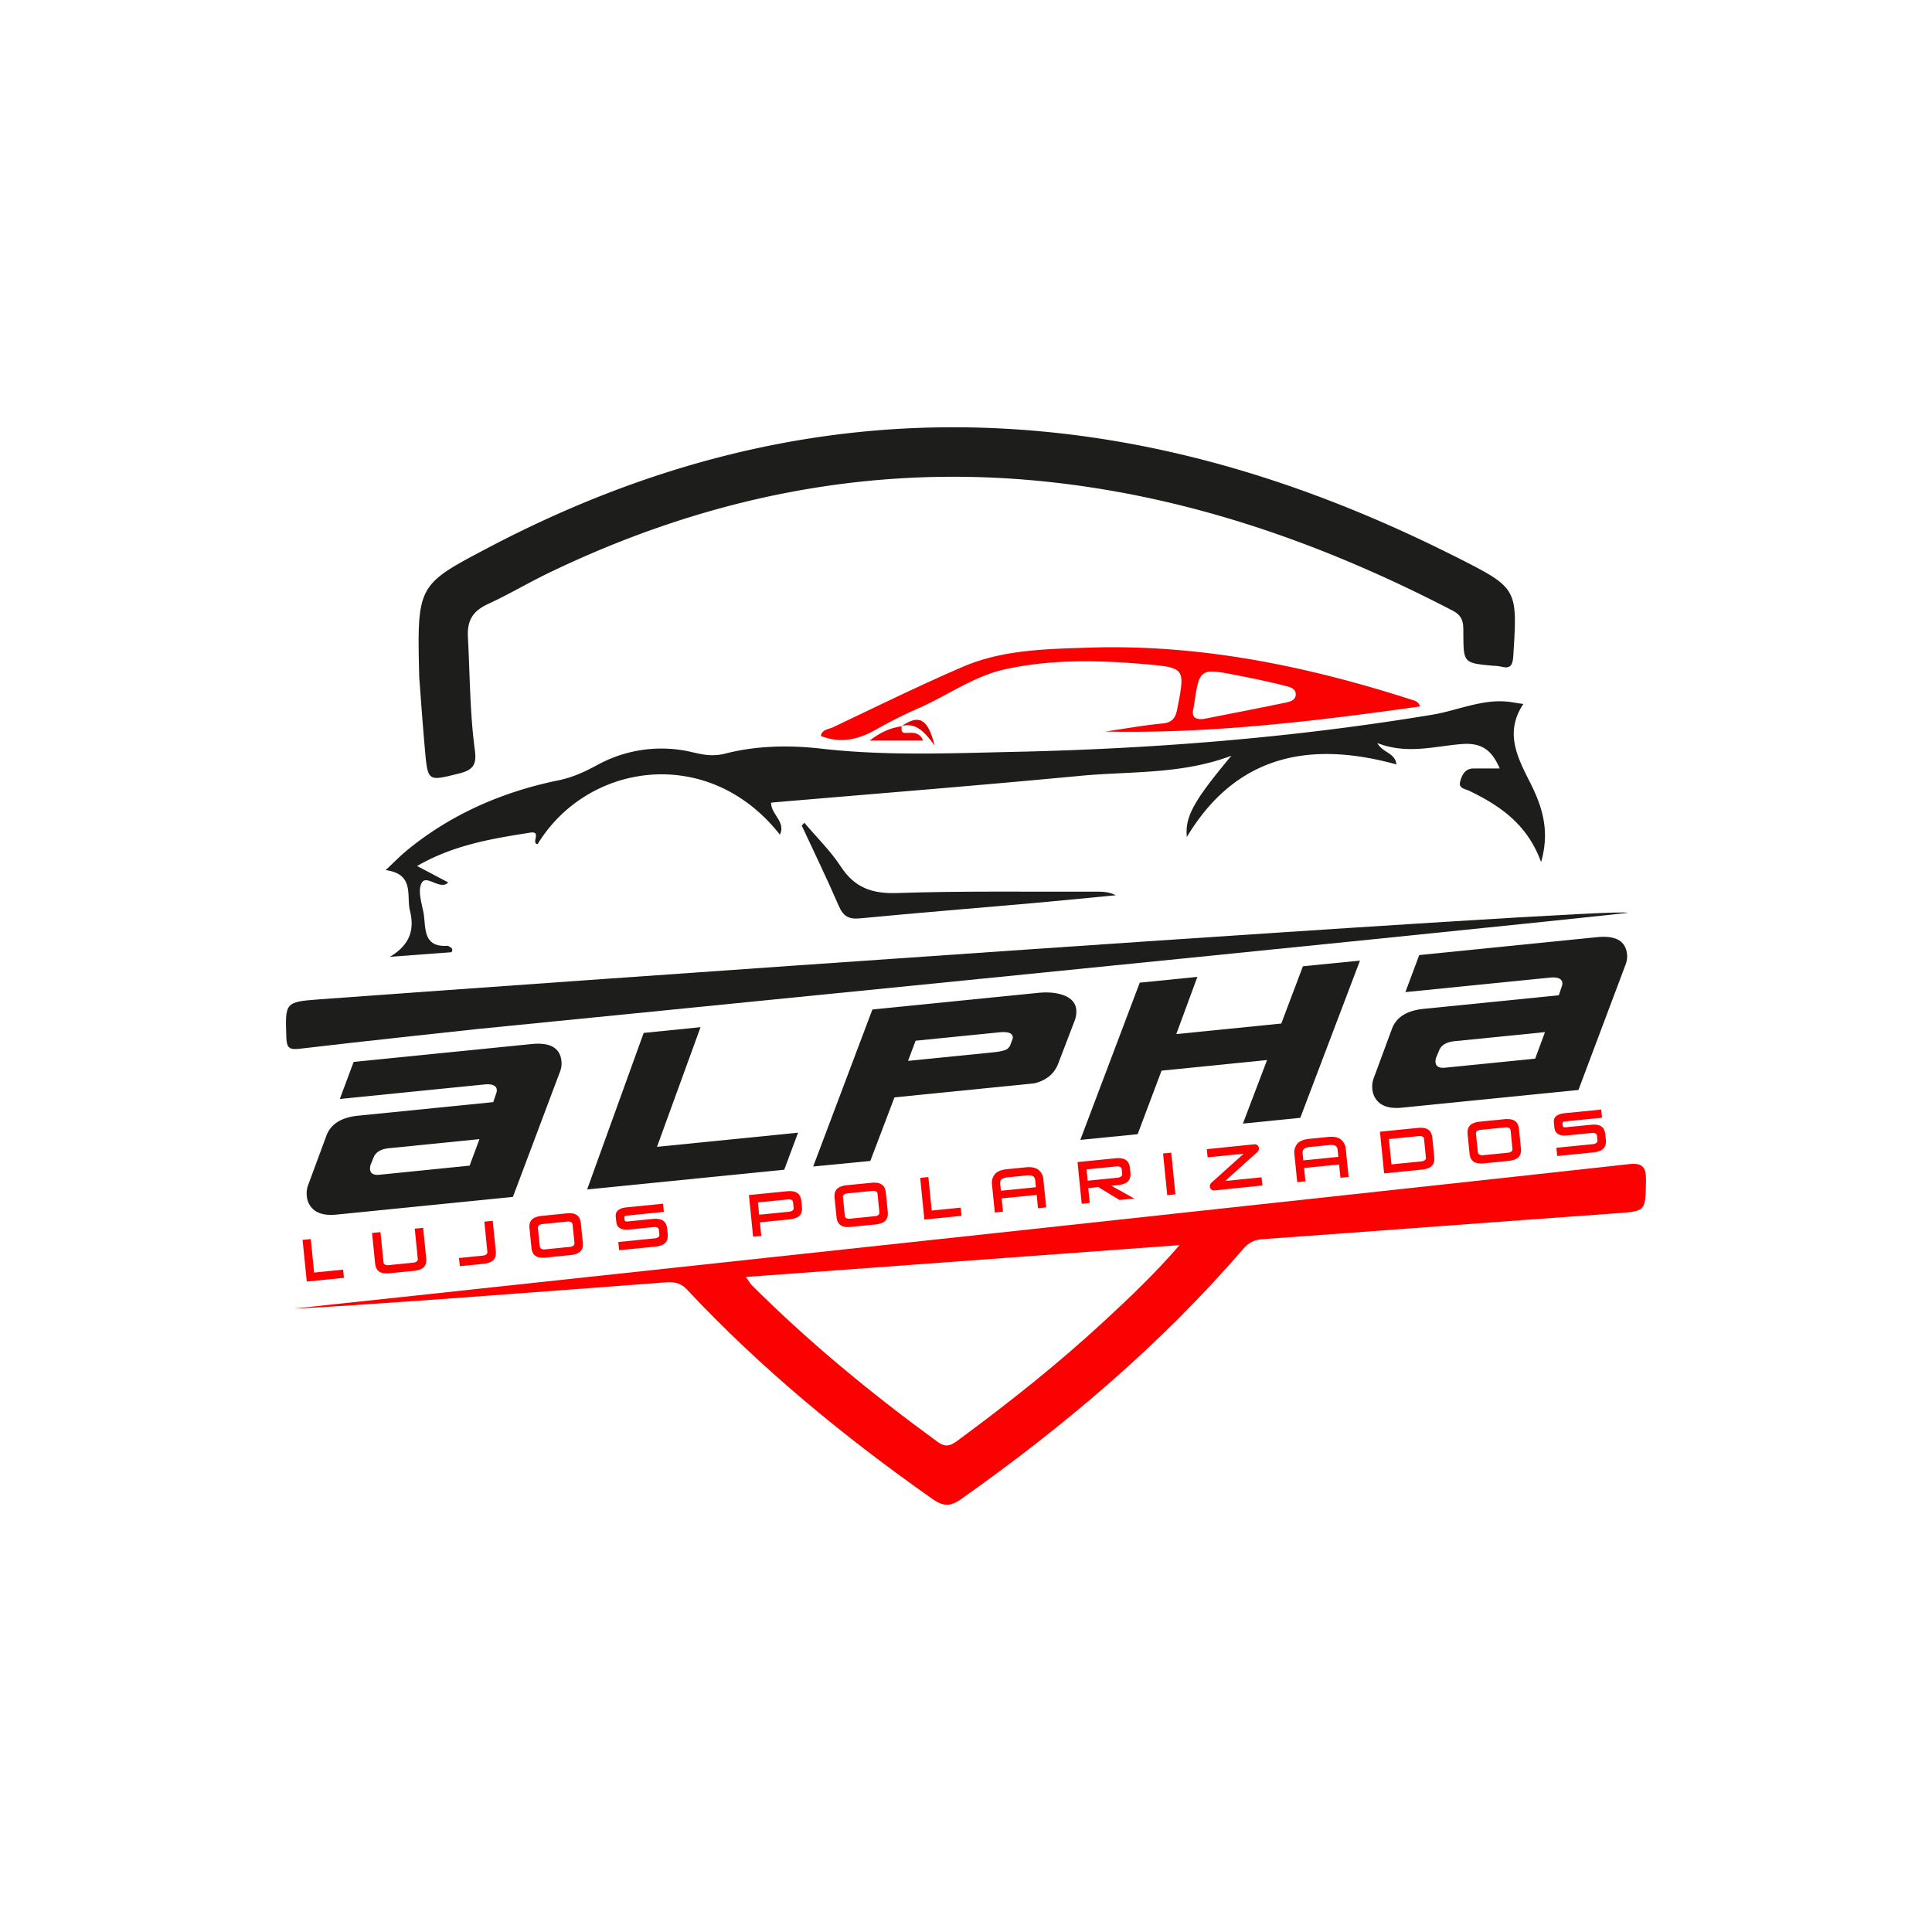 <svg xmlns="http://www.w3.org/2000/svg" viewBox="0 0 1200 1200"><defs><style>.cls-1{fill:#eb0203;}.cls-2{fill:#d80304;}.cls-3{fill:#fc0101;}.cls-4{fill:#fa0102;}.cls-5{fill:#1d1d1b;}</style></defs><g id="Capa_2" data-name="Capa 2"><path class="cls-1" d="M560,451c.15,2-1,4.39,3,4.25,3.53-.11,7.94-.92,10.39,4.75h-33.3c6.63-5,12.8-8,20-8.9Z"/><path class="cls-2" d="M560,451.05c10.76-7.45,16.3-4.92,20.48,11.95-6.24-8.38-11.47-14.44-20.57-12.05Z"/><path class="cls-3" d="M1011.29,723.12c-18.57,2.19-385.92,42-385.92,42s-433.67,46.8-442.83,47.66c29.13-.84,188.85-13.15,230.54-16.25,5.15-.38,9.37-.11,13.57,4.38,45.86,49,97.42,91.36,152.23,129.94,6.79,4.78,11.16,5.17,18.21.18,64.08-45.31,123.64-95.65,175-155.23,3.27-3.79,6.63-5.74,11.81-6.11,72.88-5.21,145.73-10.8,218.61-16,19.89-1.41,19.48-1,19.84-20C1022.53,725,1020.48,722,1011.29,723.12ZM686.06,820.36c-28.65,26.55-59.23,50.77-90.65,73.95-4.29,3.17-7.46,5.34-13.13,1.2-40.75-29.72-79.62-61.6-115.34-97.26-1-1-1.7-2.35-3.65-5.11l269.36-19.78C717.14,791.28,701.66,805.91,686.06,820.36Z"/><path class="cls-4" d="M876.42,434.49C811.35,413.57,745,400,676.3,402.26c-26.4.86-53.42,1.21-78.27,11.9C570.81,425.87,544.19,439,517.4,451.7c-2.75,1.31-7,1.4-7.54,5.4,12.49,5,23.71,2.08,34.75-4.24a284.26,284.26,0,0,1,26.19-13.1c17.81-7.86,34-19.73,53.2-24,28.86-6.39,58.23-5.76,87.47-3.21,24.8,2.16,24.63,2.58,19.82,27.43-1.08,5.63-2.86,8.8-9.35,9.4-11.89,1.11-23.68,3.3-35.52,5C752.16,455.78,817,447.9,882,438.79,881,435.53,878.61,435.2,876.42,434.49Zm-71.62-2.78c-.25,3.6-4.34,4.29-7.21,4.88-16.69,3.49-33.44,6.7-50.17,10-5.25.44-7.53-1.43-6.12-6.79a11.14,11.14,0,0,0,.23-1.15C745,414.91,745,414.86,769,419.56c9.5,1.87,19,3.8,28.39,6.22C800.42,426.57,805.11,427.22,804.8,431.71Z"/><path class="cls-5" d="M263.91,465.36c1.83,20.53,1.81,19.86,21.48,15,9.08-2.22,10.66-6.16,9.54-14.5-3.1-23.27-3.05-46.76-4.3-70.16-.57-10.78,3.39-16.34,12.62-20.6,12.72-5.86,24.8-13.08,37.42-19.17,96.65-46.64,198.21-67.67,305.49-57.14,90.92,8.92,175.44,38.6,256.12,80.49,7,3.64,6.6,8.57,6.64,14.37.11,18.19.13,18.19,18.73,19.88a27.57,27.57,0,0,1,4.65.5c5.69,1.51,7.24-.61,7.61-6.39,2.68-42.24,2.81-42.23-34.73-61.32-1.39-.71-2.79-1.38-4.19-2.08-90.36-45.11-185.1-74.51-286.64-78.43-110.71-4.26-214,23.21-311.52,74.61-43.73,23.05-43.8,22.93-42.44,80.17C261.14,430.31,262.35,447.85,263.91,465.36Z"/><path class="cls-5" d="M950.28,485.84c-7.76-15.39-15.92-30.88-4.11-48.58-3.11-.47-4.62-.66-6.13-.94-17.67-3.2-33.57,4.8-50.33,7.58C803.62,458.19,716.79,465.11,629.59,467c-39.83.88-79.72,2.55-119.5-2-19.9-2.28-40.29-1.87-59.31,3-8.24,2.12-14.1.72-20.77-.79a82.59,82.59,0,0,0-59,7.95c-7.75,4.14-15,7.64-24.35,9.56-34.18,7-66.12,20.76-93.59,43.19-4.28,3.49-8.13,7.49-13.55,12.53,18.17,2.44,12.82,15.9,15.09,25.11,2.6,10.53,1.21,20.66-12.51,28.77l38.34-2.88c1.46-2.58-.8-3.08-2.25-4-16.2,1.17-13.41-11.8-15.22-20.93-1.2-6-3.55-13.56-1.09-18.08,2.72-5,9.59,2.83,15,.81a10.87,10.87,0,0,0,1.52-1.16L259.05,537.9c22.82-13.16,46.55-17,70.33-20.74,7.29-1.15.26,6.56,4.52,7.19,31.13-51.1,106.48-62,150.49-5.94,3.91-8-5.73-12.74-5.41-19.89,64.29-5.51,128.17-10.57,192-16.64,31-2.94,62.63-.71,93.86-12.48-23.74,28.4-28.86,38-27.67,50.47,30.44-50.7,76-60,130.17-45.07-.91-7.4-8.32-7-11.89-13.3,18.56,7.28,35.6,1.95,52.48.65,12.46-1,18.74,3.9,23.57,15.17H915.33c-5.46,0-7.35,4.12-8.43,8.27s3.22,4.4,5.69,5.6c19.11,9.26,36.1,20.77,44.6,44.27C962.88,515.73,957.75,500.68,950.28,485.84Z"/><path class="cls-5" d="M198.25,620.72c-21.41,1.58-21.14,1.95-20.39,23.77.22,6.37,1.86,7.67,8.25,6.91C223,647,296.79,639.12,296.79,639.12S897.45,579.5,1010.85,567C1010.79,562.69,288.68,614,198.25,620.72Z"/><path class="cls-5" d="M534,570.43c36.15-3.48,72.37-6.37,108.55-9.57,16.84-1.48,33.66-3.2,50.49-4.81-4.33-2.23-8.56-2.24-12.8-2.23-41,.15-82.09-.51-123.08.86-15.65.52-26.42-3.37-35-16.56-6.4-9.77-15-18.12-22.58-27.1l-1.58,1.78c7.7,16.57,15.67,33,22.94,49.77C523.62,568.87,526.92,571.11,534,570.43Z"/><path class="cls-3" d="M190.54,796l-2.6-25.88,5.08-.51,2.09,20.8,18-1.81.51,5.08Z"/><path class="cls-3" d="M242.24,790.81a15.4,15.4,0,0,1-4.06,0,6.53,6.53,0,0,1-2.76-1.09,5.14,5.14,0,0,1-1.68-2.06,9.42,9.42,0,0,1-.76-3l-1.89-18.85,5.22-.52,1.87,18.63a1.85,1.85,0,0,0,.95,1.55,4.56,4.56,0,0,0,2.56.3l14.71-1.48a4.51,4.51,0,0,0,2.45-.8,1.85,1.85,0,0,0,.63-1.7l-1.87-18.64,5.22-.52,1.89,18.84a9.6,9.6,0,0,1-.15,3.08,5.24,5.24,0,0,1-1.24,2.35,6.57,6.57,0,0,1-2.51,1.62,15.44,15.44,0,0,1-3.94.85Z"/><path class="cls-3" d="M285.6,786.46l-.51-5.08,14.54-1.46a4.54,4.54,0,0,0,2.45-.8,1.87,1.87,0,0,0,.62-1.7l-1.87-18.64,5.22-.52,1.89,18.84a9.6,9.6,0,0,1-.15,3.08,5.32,5.32,0,0,1-1.23,2.35,6.6,6.6,0,0,1-2.51,1.61,15.18,15.18,0,0,1-3.95.86Z"/><path class="cls-3" d="M339.33,781.06a15.4,15.4,0,0,1-4.06,0,6.64,6.64,0,0,1-2.76-1.09,5.06,5.06,0,0,1-1.67-2.06,8.92,8.92,0,0,1-.76-3l-1.19-11.8A9.6,9.6,0,0,1,329,760a5.27,5.27,0,0,1,1.23-2.35,6.56,6.56,0,0,1,2.5-1.61,14.8,14.8,0,0,1,4-.86l14.82-1.49a15.2,15.2,0,0,1,4,0,6.56,6.56,0,0,1,2.78,1.09,5.14,5.14,0,0,1,1.68,2.06,9.42,9.42,0,0,1,.76,3L362,771.68a9,9,0,0,1-.15,3.07,5.07,5.07,0,0,1-1.23,2.35,6.46,6.46,0,0,1-2.51,1.62,15,15,0,0,1-3.94.85Zm-4.06-6.92a1.84,1.84,0,0,0,1,1.55,4.52,4.52,0,0,0,2.55.3l14.89-1.5a4.54,4.54,0,0,0,2.45-.79,1.88,1.88,0,0,0,.63-1.71l-1.15-11.38a1.85,1.85,0,0,0-1-1.55,4.56,4.56,0,0,0-2.56-.3l-14.88,1.5a4.48,4.48,0,0,0-2.45.79,1.88,1.88,0,0,0-.63,1.71Z"/><path class="cls-3" d="M384.55,776.52l-.51-5.08,22.41-2.25a4.48,4.48,0,0,0,2.45-.79,1.88,1.88,0,0,0,.63-1.71l-.27-2.66a1.85,1.85,0,0,0-.95-1.55,4.47,4.47,0,0,0-2.56-.29l-14.92,1.49q-7.5.77-8.05-4.81l-.33-3.26q-.49-5,6.92-5.72l22.46-2.25.51,5.08L389.71,755a3.59,3.59,0,0,0-1.55.38.75.75,0,0,0-.35.76l.15,1.54a1,1,0,0,0,.51.86,3.49,3.49,0,0,0,1.64.1l15.1-1.52a14.83,14.83,0,0,1,4,.06,6.44,6.44,0,0,1,2.77,1.08,5.14,5.14,0,0,1,1.68,2.06,9.16,9.16,0,0,1,.76,3l.31,3.09a9.55,9.55,0,0,1-.15,3.07,5.27,5.27,0,0,1-1.23,2.35,6.61,6.61,0,0,1-2.51,1.62,15.2,15.2,0,0,1-3.95.85Z"/><path class="cls-3" d="M467.77,768.16l-2.6-25.88,23.36-2.35a15.67,15.67,0,0,1,4,.06,6.43,6.43,0,0,1,2.78,1.08,5.3,5.3,0,0,1,1.68,2.06,9.49,9.49,0,0,1,.76,3l.33,3.36a9,9,0,0,1-.15,3.07,5.11,5.11,0,0,1-1.23,2.36,6.45,6.45,0,0,1-2.51,1.61,15.51,15.51,0,0,1-3.94.86L472,759.21l.85,8.44Zm3.76-13.68,18.32-1.83a4.54,4.54,0,0,0,2.45-.8,1.88,1.88,0,0,0,.62-1.71l-.33-3.29a1.86,1.86,0,0,0-.95-1.55,4.48,4.48,0,0,0-2.56-.29l-18.32,1.84Z"/><path class="cls-3" d="M528.79,762a15.4,15.4,0,0,1-4.06,0A6.53,6.53,0,0,1,522,760.9a5.21,5.21,0,0,1-1.68-2.06,9.5,9.5,0,0,1-.76-3l-1.18-11.81a9,9,0,0,1,.15-3.07,5.16,5.16,0,0,1,1.23-2.36,6.59,6.59,0,0,1,2.49-1.61,15.38,15.38,0,0,1,4-.86L541,734.67a15.28,15.28,0,0,1,4,.05,6.43,6.43,0,0,1,2.78,1.08,5.3,5.3,0,0,1,1.68,2.06,9.49,9.49,0,0,1,.76,3l1.18,11.8a9.06,9.06,0,0,1-.15,3.08,5.32,5.32,0,0,1-1.23,2.35,6.52,6.52,0,0,1-2.51,1.61,15.08,15.08,0,0,1-3.95.86Zm-4.06-6.92a1.85,1.85,0,0,0,.95,1.55,4.48,4.48,0,0,0,2.56.29l14.89-1.49a4.54,4.54,0,0,0,2.45-.8,1.84,1.84,0,0,0,.62-1.7l-1.14-11.39a1.86,1.86,0,0,0-.95-1.55,4.58,4.58,0,0,0-2.56-.29l-14.89,1.5a4.54,4.54,0,0,0-2.45.79,1.84,1.84,0,0,0-.62,1.71Z"/><path class="cls-3" d="M574.14,757.48l-2.59-25.88,5.07-.51,2.09,20.8,18-1.81.51,5.08Z"/><path class="cls-3" d="M617.89,753.09,616.18,736a8.47,8.47,0,0,1,1.81-6.77q2.24-2.52,7.29-3l11.94-1.2c3.36-.33,5.94.17,7.74,1.53a8.43,8.43,0,0,1,3.12,6.26l1.72,17.1-5.08.51-.83-8.27-21.75,2.18.83,8.27Zm3.78-13.5,21.75-2.19-.41-4.1a5.27,5.27,0,0,0-.4-1.6,2.46,2.46,0,0,0-.92-1.08,3.87,3.87,0,0,0-1.59-.55,10.84,10.84,0,0,0-2.41,0l-11.87,1.19a9.9,9.9,0,0,0-2.36.47,3.76,3.76,0,0,0-1.45.85,2.4,2.4,0,0,0-.69,1.24,5.16,5.16,0,0,0-.07,1.65Z"/><path class="cls-3" d="M671.87,747.67l-2.6-25.88,23.36-2.35a14.83,14.83,0,0,1,4,.06,6.48,6.48,0,0,1,2.78,1.08,5.2,5.2,0,0,1,1.67,2.06,9.16,9.16,0,0,1,.76,3l.26,2.56a9.26,9.26,0,0,1-.15,3.07,5.3,5.3,0,0,1-1.23,2.36,6.6,6.6,0,0,1-2.51,1.61,15.18,15.18,0,0,1-4,.86l-3.92.39,14.17,7.92-9.11.91-13.19-8-6.23.62.93,9.25Zm3.69-14.31,18.32-1.84a4.54,4.54,0,0,0,2.45-.79A1.85,1.85,0,0,0,697,729l-.26-2.66a1.85,1.85,0,0,0-1-1.55,4.45,4.45,0,0,0-2.55-.29l-18.32,1.83Z"/><path class="cls-3" d="M725,742.34l-2.6-25.89,5.08-.51,2.6,25.89Z"/><path class="cls-3" d="M754.46,739.38a2.57,2.57,0,0,1-3-2.32,2.7,2.7,0,0,1,.18-1.31,3.14,3.14,0,0,1,.81-1.16l20-18-22.38,2.24-.51-5.07,29.42-3a2.48,2.48,0,0,1,2.09.6,2.79,2.79,0,0,1,.7,3,3,3,0,0,1-.79,1.16l-20,18,22.59-2.27.51,5.08Z"/><path class="cls-3" d="M805.74,734.23,804,717.14a8.47,8.47,0,0,1,1.82-6.77q2.24-2.52,7.28-3l11.94-1.2q5.06-.51,7.75,1.53a8.43,8.43,0,0,1,3.12,6.26L837.65,731l-5.08.52-.83-8.27L810,725.45l.83,8.27Zm3.77-13.51,21.75-2.18-.41-4.1a5,5,0,0,0-.39-1.6,2.52,2.52,0,0,0-.92-1.08,3.78,3.78,0,0,0-1.6-.55,11.3,11.3,0,0,0-2.4,0l-11.88,1.2a10.38,10.38,0,0,0-2.35.46,3.82,3.82,0,0,0-1.46.86,2.52,2.52,0,0,0-.69,1.23,5.57,5.57,0,0,0-.06,1.66Z"/><path class="cls-3" d="M859.71,728.81l-2.6-25.89,23.33-2.34a14.83,14.83,0,0,1,4,.06,6.48,6.48,0,0,1,2.78,1.08,5.28,5.28,0,0,1,1.67,2.06,9.23,9.23,0,0,1,.76,3l1.19,11.81a9.54,9.54,0,0,1-.15,3.07A5.35,5.35,0,0,1,889.5,724a6.6,6.6,0,0,1-2.51,1.61,15.6,15.6,0,0,1-4,.86Zm4.57-5.59,18.28-1.84a4.48,4.48,0,0,0,2.45-.79,1.86,1.86,0,0,0,.63-1.71L884.5,707.5a1.85,1.85,0,0,0-1-1.55,4.45,4.45,0,0,0-2.55-.29l-18.29,1.83Z"/><path class="cls-3" d="M922,722.56a14.94,14.94,0,0,1-4.06-.06,6.5,6.5,0,0,1-2.76-1.08,5.3,5.3,0,0,1-1.68-2.06,9.23,9.23,0,0,1-.75-3l-1.19-11.8a9.62,9.62,0,0,1,.15-3.08,5.32,5.32,0,0,1,1.23-2.35,6.56,6.56,0,0,1,2.5-1.61,15.2,15.2,0,0,1,4-.86l14.82-1.49a15.16,15.16,0,0,1,4,.06,6.43,6.43,0,0,1,2.78,1.08,5.21,5.21,0,0,1,1.68,2.06,9.49,9.49,0,0,1,.76,3l1.18,11.8a9.08,9.08,0,0,1-.15,3.08,5.17,5.17,0,0,1-1.23,2.35,6.45,6.45,0,0,1-2.51,1.61,15.08,15.08,0,0,1-4,.86Zm-4.06-6.92a1.87,1.87,0,0,0,1,1.55,4.45,4.45,0,0,0,2.55.29L936.33,716a4.54,4.54,0,0,0,2.45-.8,1.83,1.83,0,0,0,.62-1.71l-1.14-11.38a1.86,1.86,0,0,0-1-1.55,4.48,4.48,0,0,0-2.56-.29l-14.89,1.49a4.54,4.54,0,0,0-2.45.8,1.88,1.88,0,0,0-.62,1.71Z"/><path class="cls-3" d="M967.21,718l-.51-5.08,22.41-2.25a4.51,4.51,0,0,0,2.45-.8,1.86,1.86,0,0,0,.63-1.71l-.27-2.66A1.86,1.86,0,0,0,991,704a4.48,4.48,0,0,0-2.56-.29l-14.92,1.5q-7.5.75-8.06-4.82l-.32-3.26q-.51-5,6.92-5.72l22.46-2.25.51,5.08-22.63,2.27a3.7,3.7,0,0,0-1.55.39.74.74,0,0,0-.35.76l.15,1.54a1,1,0,0,0,.51.85,3.34,3.34,0,0,0,1.64.1l15.1-1.51a15.2,15.2,0,0,1,4,0,6.43,6.43,0,0,1,2.78,1.08,5.21,5.21,0,0,1,1.68,2.06,9.49,9.49,0,0,1,.76,3l.31,3.08a9.62,9.62,0,0,1-.15,3.08A5.29,5.29,0,0,1,996,713.3a6.48,6.48,0,0,1-2.5,1.61,15.18,15.18,0,0,1-3.95.86Z"/><path class="cls-5" d="M347.89,665.47l-29.31,77.95-109.68,11q-9,.9-13.83-2.86a12.4,12.4,0,0,1-4.51-8.73,14.91,14.91,0,0,1,.94-7.05l11.17-30.21q4-11,19.7-12.59l84-8.43,1.91-5.67a4.72,4.72,0,0,0,.29-2q-.4-4-7.76-3.3l-89.74,9,8.59-23,110.5-11.1q17.32-1.74,18.56,10.6A13.5,13.5,0,0,1,347.89,665.47ZM297.8,707.53l-56.23,5.65q-7.68.77-9.64,6l-1.72,4.23a7.53,7.53,0,0,0-.37,2.9q.41,3.9,5.95,3.34L291.7,724Z"/><path class="cls-5" d="M495.69,703.53l-8.59,23L364.67,738.79l35.14-97.23L435.12,638l-27.05,74.32Z"/><path class="cls-5" d="M667.24,634.57l-9.94,26q-3.66,9.54-14.78,12.3l-86.95,8.73-15,39.49-35.48,3.44,36.77-97.51,102.81-10.32q9.81-1,16.52,1.69t7.32,8.84A15.8,15.8,0,0,1,667.24,634.57ZM629,645.11a2.78,2.78,0,0,0,.07-1q-.37-3.72-8.55-2.9l-51.81,5.2L564,658.93l53-5.32c3.81-.38,6.5-1,8.07-1.75a5.51,5.51,0,0,0,2.64-3.32Z"/><path class="cls-5" d="M844.71,596.64,807.63,694.3,772,697.88l15-39.48L721.47,665l-14.86,39.47L671,708l36.92-97.65,35.79-3.59-13.1,35.53,65.22-6.55,13.43-35.57Z"/><path class="cls-5" d="M1009.72,599,980.4,677,870.72,688q-9,.9-13.82-2.86a12.36,12.36,0,0,1-4.51-8.73,14.79,14.79,0,0,1,.94-7l11.16-30.21q4-11,19.71-12.58l84-8.44,1.91-5.66a4.65,4.65,0,0,0,.3-2q-.4-4-7.76-3.3l-89.74,9,8.59-23L992,582.08q17.32-1.74,18.57,10.6A13.63,13.63,0,0,1,1009.72,599Zm-50.1,42.06-56.22,5.65q-7.7.78-9.64,6L892,656.92a7.17,7.17,0,0,0-.37,2.9c.26,2.6,2.24,3.72,6,3.34l55.9-5.61Z"/></g></svg>